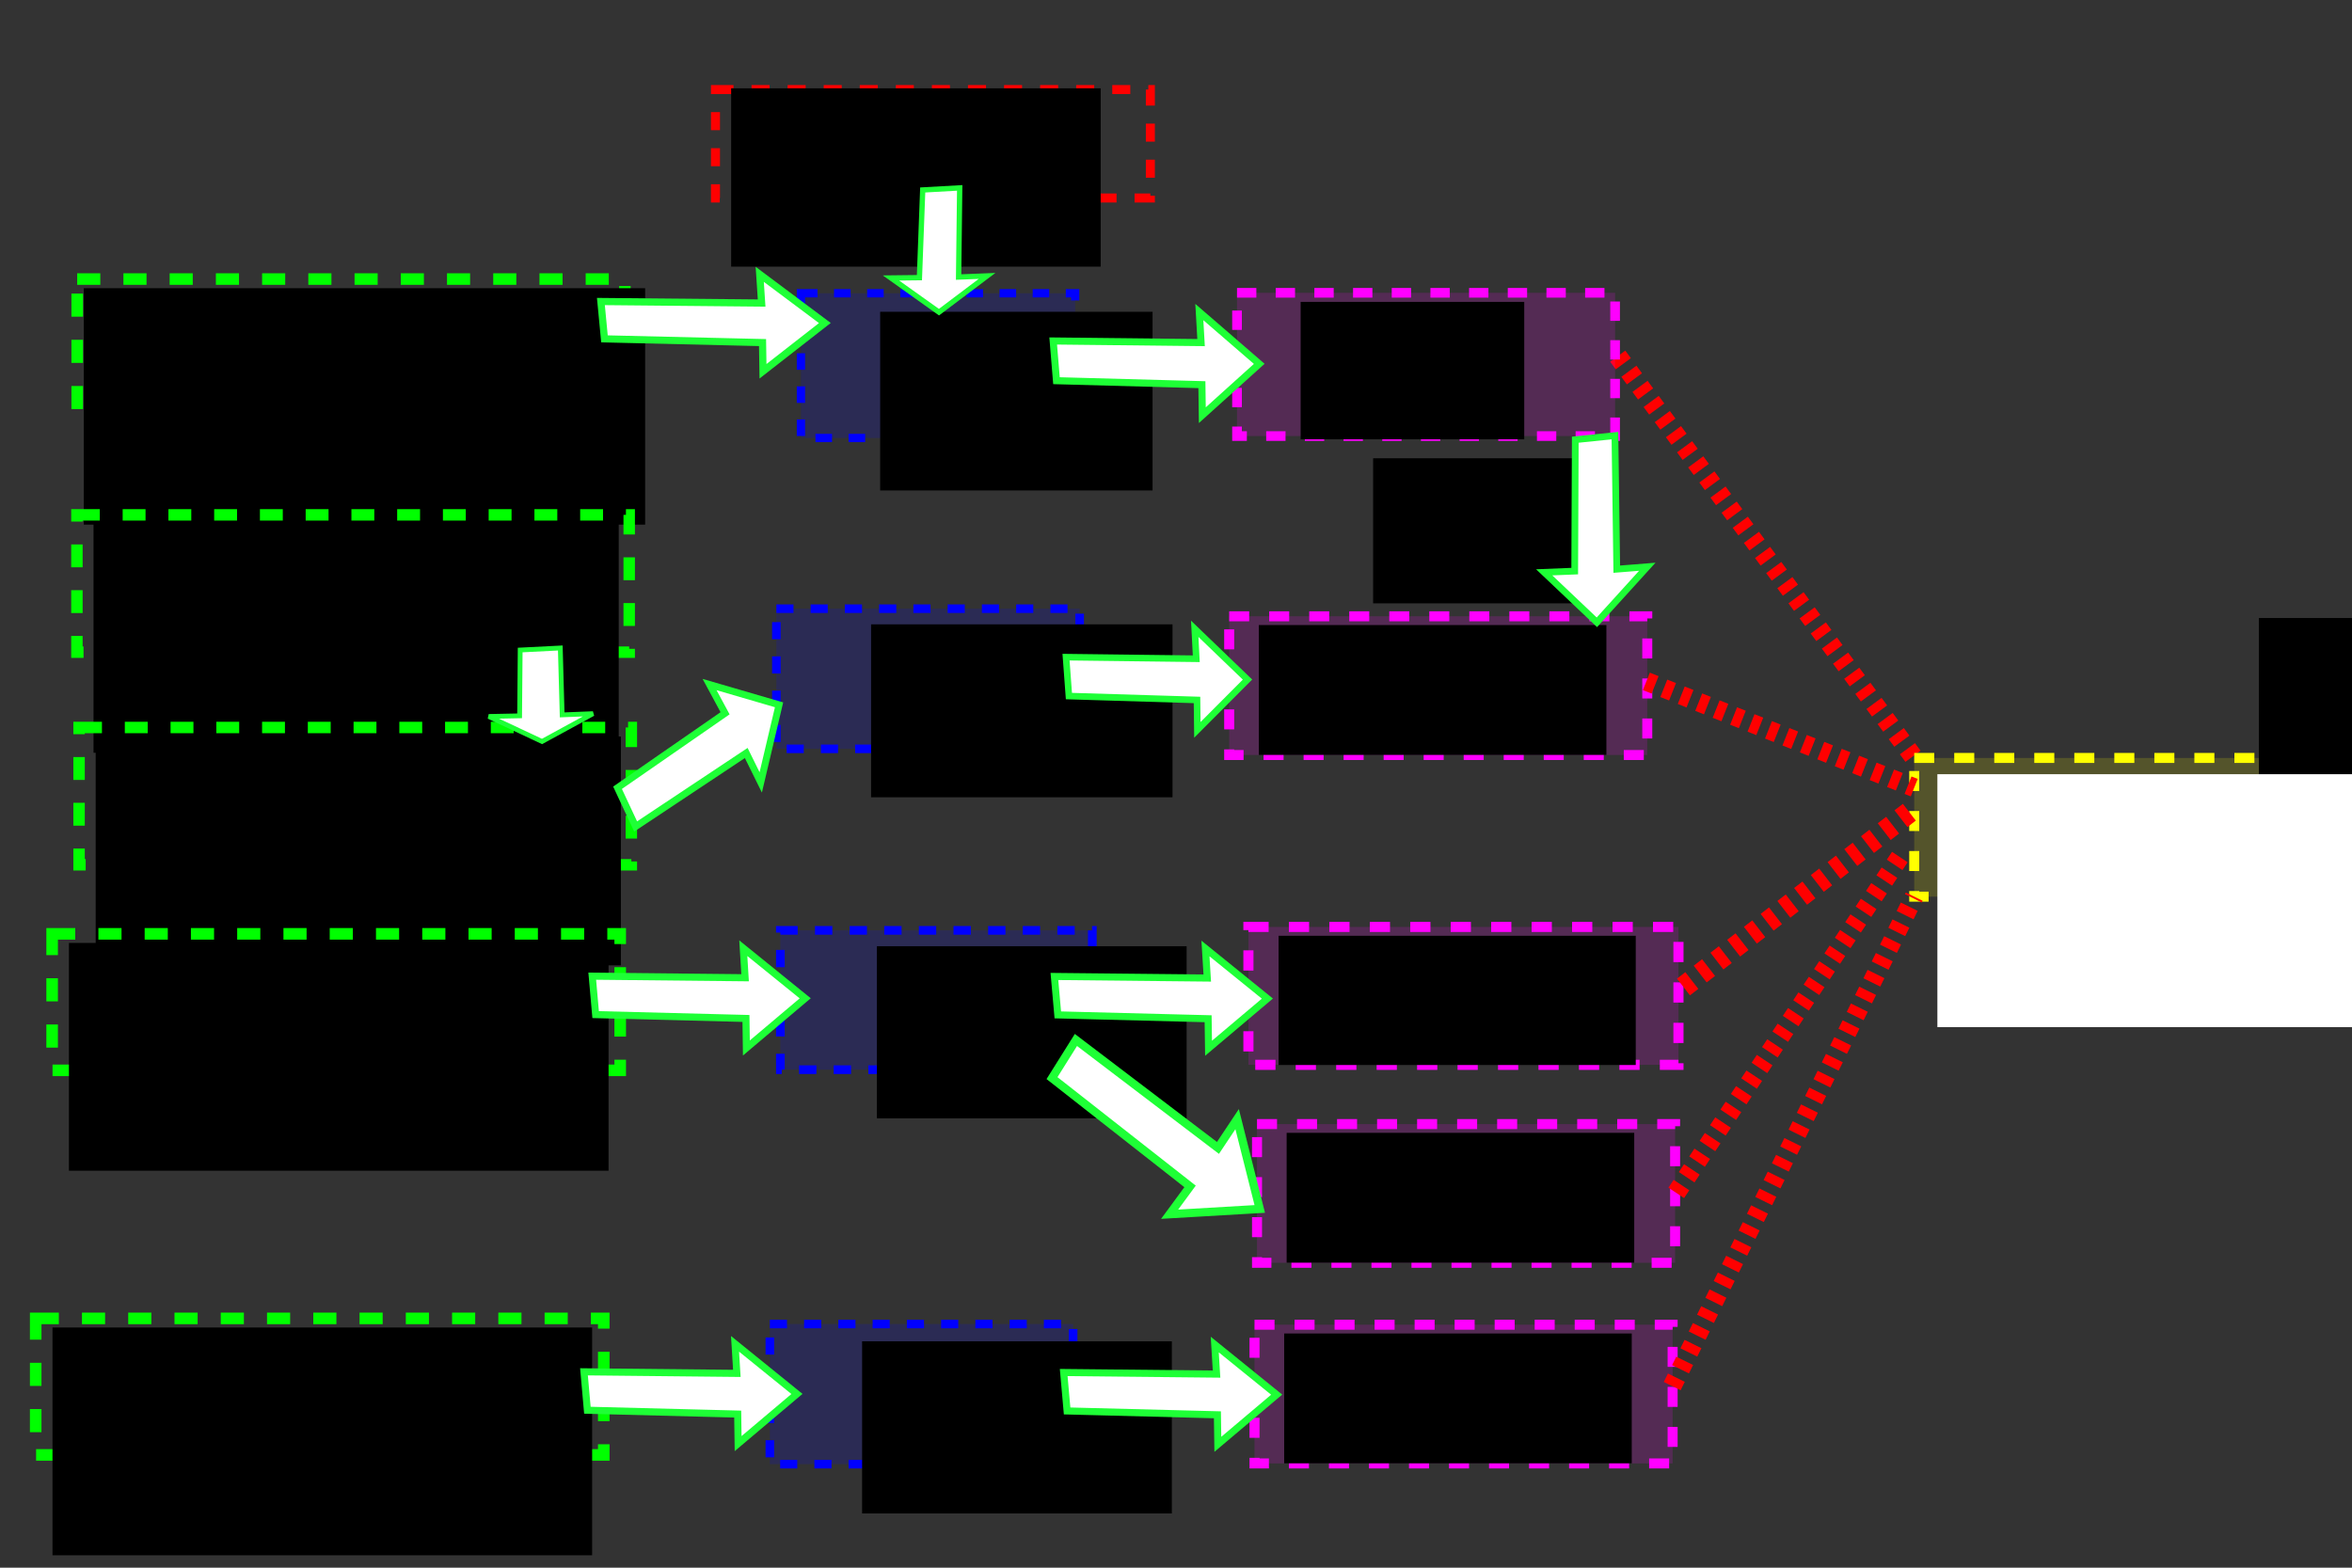 <?xml version="1.0" encoding="UTF-8" standalone="no"?>
<!-- Created with Inkscape (http://www.inkscape.org/) -->

<svg
   xmlns:osb="http://www.openswatchbook.org/uri/2009/osb"
   xmlns:dc="http://purl.org/dc/elements/1.1/"
   xmlns:cc="http://creativecommons.org/ns#"
   xmlns:rdf="http://www.w3.org/1999/02/22-rdf-syntax-ns#"
   xmlns:svg="http://www.w3.org/2000/svg"
   xmlns="http://www.w3.org/2000/svg"
   xmlns:xlink="http://www.w3.org/1999/xlink"
   xmlns:sodipodi="http://sodipodi.sourceforge.net/DTD/sodipodi-0.dtd"
   xmlns:inkscape="http://www.inkscape.org/namespaces/inkscape"
   width="900"
   height="600"
   viewBox="0 0 238.125 158.75"
   version="1.1"
   id="svg5212"
   inkscape:version="0.92.1 r"
   sodipodi:docname="build-process.svg">
  <rect x="0" y="0" width="238.125" height="158.75" fill="#333333" stroke="none"/>
  <defs
     id="defs5206">
    <marker
       inkscape:stockid="Arrow2Lstart"
       orient="auto"
       refY="0"
       refX="0"
       id="Arrow2Lstart"
       style="overflow:visible"
       inkscape:isstock="true">
      <path
         id="path9846"
         style="fill:#ffffff;fill-opacity:1;fill-rule:evenodd;stroke:#ff0000;stroke-width:0.625;stroke-linejoin:round;stroke-opacity:1"
         d="M 8.719,4.034 -2.207,0.016 8.719,-4.002 c -1.745,2.372 -1.735,5.617 -6e-7,8.035 z"
         transform="matrix(1.1,0,0,1.1,1.1,0)"
         inkscape:connector-curvature="0" />
    </marker>
    <marker
       inkscape:stockid="Arrow1Lstart"
       orient="auto"
       refY="0"
       refX="0"
       id="marker10448"
       style="overflow:visible"
       inkscape:isstock="true">
      <path
         id="path10446"
         d="M 0,0 5,-5 -12.5,0 5,5 Z"
         style="fill:#ffffff;fill-opacity:1;fill-rule:evenodd;stroke:#ff0000;stroke-width:1pt;stroke-opacity:1"
         transform="matrix(0.8,0,0,0.8,10,0)"
         inkscape:connector-curvature="0" />
    </marker>
    <marker
       inkscape:stockid="Arrow1Lstart"
       orient="auto"
       refY="0"
       refX="0"
       id="Arrow1Lstart"
       style="overflow:visible"
       inkscape:isstock="true">
      <path
         id="path9828"
         d="M 0,0 5,-5 -12.5,0 5,5 Z"
         style="fill:#ffffff;fill-opacity:1;fill-rule:evenodd;stroke:#ff0000;stroke-width:1pt;stroke-opacity:1"
         transform="matrix(0.8,0,0,0.8,10,0)"
         inkscape:connector-curvature="0" />
    </marker>
    <linearGradient
       id="linearGradient5786"
       osb:paint="solid">
      <stop
         style="stop-color:#ffffff;stop-opacity:1;"
         offset="0"
         id="stop5784" />
    </linearGradient>
    <linearGradient
       id="linearGradient5780"
       osb:paint="solid">
      <stop
         style="stop-color:#0000ff;stop-opacity:1;"
         offset="0"
         id="stop5778" />
    </linearGradient>
    <linearGradient
       id="linearGradient4993"
       osb:paint="solid">
      <stop
         style="stop-color:#d13030;stop-opacity:1;"
         offset="0"
         id="stop4991" />
    </linearGradient>
    <linearGradient
       inkscape:collect="always"
       xlink:href="#linearGradient4651"
       id="linearGradient4653-1-50"
       x1="118.168"
       y1="168.868"
       x2="177.285"
       y2="168.868"
       gradientUnits="userSpaceOnUse"
       gradientTransform="matrix(0.384,0.005,0.014,0.342,13.064,0.611)" />
    <linearGradient
       id="linearGradient4651"
       osb:paint="solid">
      <stop
         style="stop-color:#1eff36;stop-opacity:1;"
         offset="0"
         id="stop4649" />
    </linearGradient>
    <linearGradient
       inkscape:collect="always"
       xlink:href="#linearGradient4651"
       id="linearGradient4653-1-50-2"
       x1="118.168"
       y1="168.868"
       x2="177.285"
       y2="168.868"
       gradientUnits="userSpaceOnUse"
       gradientTransform="matrix(-0.004,0.213,-0.339,0.009,152.9,18.839)" />
    <linearGradient
       inkscape:collect="always"
       xlink:href="#linearGradient4651"
       id="linearGradient4653-1-50-27"
       x1="118.168"
       y1="168.868"
       x2="177.285"
       y2="168.868"
       gradientUnits="userSpaceOnUse"
       gradientTransform="matrix(0.354,0.006,0.013,0.364,62.678,0.998)" />
    <linearGradient
       inkscape:collect="always"
       xlink:href="#linearGradient4651"
       id="linearGradient4653-1-50-3"
       x1="118.168"
       y1="168.868"
       x2="177.285"
       y2="168.868"
       gradientUnits="userSpaceOnUse"
       gradientTransform="matrix(0.003,0.16,-0.367,0.011,116.36,71.365)" />
    <linearGradient
       inkscape:collect="always"
       xlink:href="#linearGradient4651"
       id="linearGradient4653-1-50-3-2"
       x1="118.168"
       y1="168.868"
       x2="177.285"
       y2="168.868"
       gradientUnits="userSpaceOnUse"
       gradientTransform="matrix(0.312,0.005,0.011,0.356,69.217,34.228)" />
    <linearGradient
       inkscape:collect="always"
       xlink:href="#linearGradient4651"
       id="linearGradient4653-1-50-3-4"
       x1="118.168"
       y1="168.868"
       x2="177.285"
       y2="168.868"
       gradientUnits="userSpaceOnUse"
       gradientTransform="matrix(0.264,-0.177,-0.179,-0.346,62.305,187.611)" />
    <linearGradient
       inkscape:collect="always"
       xlink:href="#linearGradient4651"
       id="linearGradient4653-1-50-3-3"
       x1="118.168"
       y1="168.868"
       x2="177.285"
       y2="168.868"
       gradientUnits="userSpaceOnUse"
       gradientTransform="matrix(0.003,0.32,-0.363,0.022,222.455,29.207)" />
    <linearGradient
       inkscape:collect="always"
       xlink:href="#linearGradient4651"
       id="linearGradient4653-1-50-37"
       x1="118.168"
       y1="168.868"
       x2="177.285"
       y2="168.868"
       gradientUnits="userSpaceOnUse"
       gradientTransform="matrix(0.366,0.005,0.013,0.352,14.534,67.284)" />
    <linearGradient
       inkscape:collect="always"
       xlink:href="#linearGradient4651"
       id="linearGradient4653-1-50-37-3"
       x1="118.168"
       y1="168.868"
       x2="177.285"
       y2="168.868"
       gradientUnits="userSpaceOnUse"
       gradientTransform="matrix(0.366,0.005,0.013,0.352,61.325,67.313)" />
    <linearGradient
       inkscape:collect="always"
       xlink:href="#linearGradient4651"
       id="linearGradient4653-1-50-37-3-8"
       x1="118.168"
       y1="168.868"
       x2="177.285"
       y2="168.868"
       gradientUnits="userSpaceOnUse"
       gradientTransform="matrix(0.339,0.26,-0.236,0.337,107.334,46.054)" />
    <linearGradient
       inkscape:collect="always"
       xlink:href="#linearGradient4651"
       id="linearGradient4653-1-50-37-0"
       x1="118.168"
       y1="168.868"
       x2="177.285"
       y2="168.868"
       gradientUnits="userSpaceOnUse"
       gradientTransform="matrix(0.366,0.005,0.013,0.352,13.698,107.347)" />
    <linearGradient
       inkscape:collect="always"
       xlink:href="#linearGradient4651"
       id="linearGradient4653-1-50-37-3-2"
       x1="118.168"
       y1="168.868"
       x2="177.285"
       y2="168.868"
       gradientUnits="userSpaceOnUse"
       gradientTransform="matrix(0.366,0.005,0.013,0.352,62.266,107.418)" />
  </defs>
  <sodipodi:namedview
     id="base"
     pagecolor="#000000"
     bordercolor="#666666"
     borderopacity="1.0"
     inkscape:pageopacity="0"
     inkscape:pageshadow="2"
     inkscape:zoom="1"
     inkscape:cx="628.04572"
     inkscape:cy="337.69178"
     inkscape:document-units="mm"
     inkscape:current-layer="layer1"
     showgrid="false"
     units="px"
     inkscape:window-width="1906"
     inkscape:window-height="1049"
     inkscape:window-x="6"
     inkscape:window-y="23"
     inkscape:window-maximized="0" />
  <g
     inkscape:label="Layer 1"
     inkscape:groupmode="layer"
     id="layer1"
     transform="translate(0,-138.25)">
    <rect
       style="fill:none;fill-opacity:0.267;stroke:#ff0000;stroke-width:0.913;stroke-miterlimit:4;stroke-dasharray:1.826, 1.826;stroke-dashoffset:0"
       id="rect5776-1-92"
       width="44.029"
       height="10.98"
       x="72.437"
       y="147.32" />
    <flowRoot
       xml:space="preserve"
       id="flowRoot8455"
       style="font-style:normal;font-weight:normal;font-size:40px;line-height:125%;font-family:sans-serif;letter-spacing:0px;word-spacing:0px;fill:#000000;fill-opacity:1;stroke:none;stroke-width:1px;stroke-linecap:butt;stroke-linejoin:miter;stroke-opacity:1"
       transform="matrix(0.197,0,0,0.218,48.951,134.428)"><flowRegion
         id="flowRegion8457"><rect
           id="rect8459"
           width="189.909"
           height="82.833"
           x="127.279"
           y="58.553" /></flowRegion><flowPara
         id="flowPara8461"
         style="font-size:26.667px;text-align:center;text-anchor:middle;fill:#ffffff">C SYMBOLS</flowPara></flowRoot>    <path
       style="display:inline;fill:none;fill-rule:evenodd;stroke:#ff0000;stroke-width:1.9;stroke-linecap:butt;stroke-linejoin:miter;stroke-miterlimit:1.2;stroke-dasharray:0.95, 0.95;stroke-dashoffset:0;stroke-opacity:1"
       d="m 163.786,174.318 30.017,40.684"
       id="path9826-5"
       inkscape:connector-type="polyline"
       inkscape:connector-curvature="0" />
    <rect
       style="fill:none;fill-opacity:0.267;stroke:#00ff00;stroke-width:1.17;stroke-miterlimit:4;stroke-dasharray:2.34, 2.34;stroke-dashoffset:0;stroke-opacity:1"
       id="rect5776-1-92-2-3"
       width="55.45"
       height="14.315"
       x="7.816"
       y="166.508" />
    <flowRoot
       xml:space="preserve"
       id="flowRoot8455-8-6"
       style="font-style:normal;font-weight:normal;font-size:40px;line-height:69.8%;font-family:sans-serif;letter-spacing:0px;word-spacing:0px;fill:#000000;fill-opacity:1;stroke:none;stroke-width:1px;stroke-linecap:butt;stroke-linejoin:miter;stroke-opacity:1"
       transform="matrix(0.233,0,0,0.218,-21.17,154.669)"><flowRegion
         id="flowRegion8457-9-7"
         style="line-height:69.8%"><rect
           id="rect8459-7-5"
           width="243.909"
           height="109.833"
           x="127.279"
           y="58.553"
           style="line-height:69.8%" /></flowRegion><flowPara
         id="flowPara8461-3-35"
         style="font-size:26.667px;line-height:69.8%;text-align:center;text-anchor:middle;fill:#ffffff">DOMAIN DECLARATIONS</flowPara></flowRoot>    <rect
       style="fill:#0000ff;fill-opacity:0.161;stroke:#0000ff;stroke-width:0.838;stroke-miterlimit:4;stroke-dasharray:1.676, 1.676;stroke-dashoffset:0;stroke-opacity:1"
       id="rect5776-1-92-2-3-6"
       width="27.767"
       height="14.656"
       x="81.089"
       y="167.947" />
    <flowRoot
       xml:space="preserve"
       id="flowRoot5086"
       style="font-style:normal;font-weight:normal;font-size:40px;line-height:125%;font-family:sans-serif;letter-spacing:0px;word-spacing:0px;fill:#000000;fill-opacity:1;stroke:none;stroke-width:1px;stroke-linecap:butt;stroke-linejoin:miter;stroke-opacity:1"
       transform="matrix(0.197,0,0,0.218,14.448,140.61)"><flowRegion
         id="flowRegion5088"><rect
           id="rect5090"
           width="140"
           height="83"
           x="379"
           y="134" /></flowRegion><flowPara
         id="flowPara5092"
         style="fill:#ffffff">prj</flowPara></flowRoot>    <rect
       style="fill:#ff00ff;fill-opacity:0.161;stroke:#ff00ff;stroke-width:0.979;stroke-miterlimit:4;stroke-dasharray:1.958, 1.958;stroke-dashoffset:0;stroke-opacity:1"
       id="rect5776-1-92-2-3-6-3"
       width="38.278"
       height="14.508"
       x="125.24"
       y="167.899" />
    <flowRoot
       xml:space="preserve"
       id="flowRoot8455-8-6-6"
       style="font-style:normal;font-weight:normal;font-size:40px;line-height:69.8%;font-family:sans-serif;letter-spacing:0px;word-spacing:0px;fill:#000000;fill-opacity:1;stroke:none;stroke-width:1px;stroke-linecap:butt;stroke-linejoin:miter;stroke-opacity:1"
       transform="matrix(0.197,0,0,0.218,106.608,156.055)"><flowRegion
         id="flowRegion8457-9-7-0"
         style="line-height:69.8%"><rect
           id="rect8459-7-5-6"
           width="114.909"
           height="63.833"
           x="127.279"
           y="58.553"
           style="line-height:69.8%" /></flowRegion><flowPara
         id="flowPara8461-3-35-2"
         style="font-size:26.667px;line-height:69.8%;text-align:center;text-anchor:middle;fill:#ffffff">LINKER SCRIPT</flowPara></flowRoot>    <rect
       style="fill:none;fill-opacity:0.267;stroke:#00ff00;stroke-width:1.158;stroke-miterlimit:4;stroke-dasharray:2.316, 2.316;stroke-dashoffset:0;stroke-opacity:1"
       id="rect5776-1-92-2-3-61"
       width="55.915"
       height="13.904"
       x="7.787"
       y="190.387" />
    <flowRoot
       xml:space="preserve"
       id="flowRoot8455-8-6-8"
       style="font-style:normal;font-weight:normal;font-size:40px;line-height:69.8%;font-family:sans-serif;letter-spacing:0px;word-spacing:0px;fill:#000000;fill-opacity:1;stroke:none;stroke-width:1px;stroke-linecap:butt;stroke-linejoin:miter;stroke-opacity:1"
       transform="matrix(0.218,0,0,0.211,-18.277,178.946)"><flowRegion
         id="flowRegion8457-9-7-7"
         style="line-height:69.8%"><rect
           id="rect8459-7-5-9"
           width="243.909"
           height="109.833"
           x="127.279"
           y="58.553"
           style="line-height:69.8%" /></flowRegion><flowPara
         id="flowPara8461-3-35-20"
         style="font-size:26.667px;line-height:69.8%;text-align:center;text-anchor:middle;fill:#ffffff">DOMAIN ASSOCIATIONS</flowPara></flowRoot>    <rect
       style="fill:#0000ff;fill-opacity:0.161;stroke:#0000ff;stroke-width:0.867;stroke-miterlimit:4;stroke-dasharray:1.734, 1.734;stroke-dashoffset:0;stroke-opacity:1"
       id="rect5776-1-92-2-3-6-2"
       width="30.706"
       height="14.191"
       x="78.603"
       y="199.888" />
    <flowRoot
       xml:space="preserve"
       id="flowRoot5086-9"
       style="font-style:normal;font-weight:normal;font-size:40px;line-height:125%;font-family:sans-serif;letter-spacing:0px;word-spacing:0px;fill:#000000;fill-opacity:1;stroke:none;stroke-width:1px;stroke-linecap:butt;stroke-linejoin:miter;stroke-opacity:1"
       transform="matrix(0.218,0,0,0.211,5.568,173.199)"><flowRegion
         id="flowRegion5088-2"><rect
           id="rect5090-2"
           width="140"
           height="83"
           x="379"
           y="134" /></flowRegion><flowPara
         id="flowPara5092-8"
         style="fill:#ffffff">prj</flowPara></flowRoot>    <rect
       style="fill:#ff00ff;fill-opacity:0.161;stroke:#ff00ff;stroke-width:1.013;stroke-miterlimit:4;stroke-dasharray:2.026, 2.026;stroke-dashoffset:0;stroke-opacity:1"
       id="rect5776-1-92-2-3-6-3-9"
       width="42.329"
       height="14.047"
       x="124.447"
       y="200.659" />
    <flowRoot
       xml:space="preserve"
       id="flowRoot8455-8-6-6-7"
       style="font-style:normal;font-weight:normal;font-size:40px;line-height:69.8%;font-family:sans-serif;letter-spacing:0px;word-spacing:0px;fill:#000000;fill-opacity:1;stroke:none;stroke-width:1px;stroke-linecap:butt;stroke-linejoin:miter;stroke-opacity:1"
       transform="matrix(0.218,0,0,0.211,99.7,189.191)"><flowRegion
         id="flowRegion8457-9-7-0-3"
         style="line-height:69.8%"><rect
           id="rect8459-7-5-6-6"
           width="161.422"
           height="62.315"
           x="127.279"
           y="58.553"
           style="line-height:69.8%" /></flowRegion><flowPara
         id="flowPara8461-3-35-2-1"
         style="font-size:26.667px;line-height:69.8%;text-align:center;text-anchor:middle;fill:#ffffff">MPU INIT CODE</flowPara></flowRoot>    <rect
       style="fill:none;fill-opacity:0.267;stroke:#00ff00;stroke-width:1.158;stroke-miterlimit:4;stroke-dasharray:2.316, 2.316;stroke-dashoffset:0;stroke-opacity:1"
       id="rect5776-1-92-2-3-61-1"
       width="55.915"
       height="13.904"
       x="8.005"
       y="211.918" />
    <flowRoot
       xml:space="preserve"
       id="flowRoot8455-8-6-8-9"
       style="font-style:normal;font-weight:normal;font-size:40px;line-height:69.8%;font-family:sans-serif;letter-spacing:0px;word-spacing:0px;fill:#000000;fill-opacity:1;stroke:none;stroke-width:1px;stroke-linecap:butt;stroke-linejoin:miter;stroke-opacity:1"
       transform="matrix(0.218,0,0,0.211,-18.059,200.477)"><flowRegion
         id="flowRegion8457-9-7-7-4"
         style="line-height:69.8%"><rect
           id="rect8459-7-5-9-7"
           width="243.909"
           height="109.833"
           x="127.279"
           y="58.553"
           style="line-height:69.8%" /></flowRegion><flowPara
         id="flowPara8461-3-35-20-8"
         style="font-size:26.667px;line-height:69.8%;text-align:center;text-anchor:middle;fill:#ffffff">TASK DECLARATIONS</flowPara></flowRoot>    <flowRoot
       xml:space="preserve"
       id="flowRoot5086-9-0"
       style="font-style:normal;font-weight:normal;font-size:40px;line-height:125%;font-family:sans-serif;letter-spacing:0px;word-spacing:0px;fill:#000000;fill-opacity:1;stroke:none;stroke-width:1px;stroke-linecap:butt;stroke-linejoin:miter;stroke-opacity:1"
       transform="matrix(0.218,0,0,0.211,51.821,155.959)"><flowRegion
         id="flowRegion5088-2-6"><rect
           id="rect5090-2-3"
           width="109.933"
           height="69.63"
           x="400"
           y="136" /></flowRegion><flowPara
         id="flowPara5092-8-2"
         style="font-size:21.333px;fill:#ffffff">symbols</flowPara></flowRoot>    <rect
       style="fill:none;fill-opacity:0.267;stroke:#00ff00;stroke-width:1.171;stroke-miterlimit:4;stroke-dasharray:2.342, 2.342;stroke-dashoffset:0;stroke-opacity:1"
       id="rect5776-1-92-2-3-61-1-0"
       width="57.514"
       height="13.823"
       x="5.278"
       y="232.814" />
    <flowRoot
       xml:space="preserve"
       id="flowRoot8455-8-6-8-9-6"
       style="font-style:normal;font-weight:normal;font-size:40px;line-height:69.8%;font-family:sans-serif;letter-spacing:0px;word-spacing:0px;fill:#000000;fill-opacity:1;stroke:none;stroke-width:1px;stroke-linecap:butt;stroke-linejoin:miter;stroke-opacity:1"
       transform="matrix(0.224,0,0,0.21,-21.532,221.44)"><flowRegion
         id="flowRegion8457-9-7-7-4-1"
         style="line-height:69.8%"><rect
           id="rect8459-7-5-9-7-5"
           width="243.909"
           height="109.833"
           x="127.279"
           y="58.553"
           style="line-height:69.8%" /></flowRegion><flowPara
         id="flowPara8461-3-35-20-8-5"
         style="font-size:26.667px;line-height:69.8%;text-align:center;text-anchor:middle;fill:#ffffff">PROTECTION MODE</flowPara></flowRoot>    <rect
       style="fill:#0000ff;fill-opacity:0.161;stroke:#0000ff;stroke-width:0.877;stroke-miterlimit:4;stroke-dasharray:1.753, 1.753;stroke-dashoffset:0;stroke-opacity:1"
       id="rect5776-1-92-2-3-6-2-4"
       width="31.584"
       height="14.107"
       x="79.007"
       y="232.462" />
    <flowRoot
       xml:space="preserve"
       id="flowRoot5086-9-7"
       style="font-style:normal;font-weight:normal;font-size:40px;line-height:125%;font-family:sans-serif;letter-spacing:0px;word-spacing:0px;fill:#000000;fill-opacity:1;stroke:none;stroke-width:1px;stroke-linecap:butt;stroke-linejoin:miter;stroke-opacity:1"
       transform="matrix(0.224,0,0,0.21,3.883,205.929)"><flowRegion
         id="flowRegion5088-2-65"><rect
           id="rect5090-2-6"
           width="140"
           height="83"
           x="379"
           y="134" /></flowRegion><flowPara
         id="flowPara5092-8-9"
         style="fill:#ffffff">prj</flowPara></flowRoot>    <rect
       style="fill:#ff00ff;fill-opacity:0.161;stroke:#ff00ff;stroke-width:1.024;stroke-miterlimit:4;stroke-dasharray:2.048, 2.048;stroke-dashoffset:0;stroke-opacity:1"
       id="rect5776-1-92-2-3-6-3-9-5"
       width="43.54"
       height="13.965"
       x="126.394"
       y="232.114" />
    <flowRoot
       xml:space="preserve"
       id="flowRoot8455-8-6-6-7-4"
       style="font-style:normal;font-weight:normal;font-size:40px;line-height:69.8%;font-family:sans-serif;letter-spacing:0px;word-spacing:0px;fill:#000000;fill-opacity:1;stroke:none;stroke-width:1px;stroke-linecap:butt;stroke-linejoin:miter;stroke-opacity:1"
       transform="matrix(0.224,0,0,0.21,100.94,220.714)"><flowRegion
         id="flowRegion8457-9-7-0-3-7"
         style="line-height:69.8%"><rect
           id="rect8459-7-5-6-6-4"
           width="161.422"
           height="62.315"
           x="127.279"
           y="58.553"
           style="line-height:69.8%" /></flowRegion><flowPara
         id="flowPara8461-3-35-2-1-4"
         style="font-size:26.667px;line-height:69.8%;text-align:center;text-anchor:middle;fill:#ffffff">API AUTO</flowPara><flowPara
         style="font-size:26.667px;line-height:69.8%;text-align:center;text-anchor:middle;fill:#ffffff"
         id="flowPara5514">WRAPPING</flowPara></flowRoot>    <rect
       style="fill:#ff00ff;fill-opacity:0.161;stroke:#ff00ff;stroke-width:1.013;stroke-miterlimit:4;stroke-dasharray:2.026, 2.026;stroke-dashoffset:0;stroke-opacity:1"
       id="rect5776-1-92-2-3-6-3-9-8"
       width="42.329"
       height="14.047"
       x="127.265"
       y="252.078" />
    <flowRoot
       xml:space="preserve"
       id="flowRoot8455-8-6-6-7-43"
       style="font-style:normal;font-weight:normal;font-size:40px;line-height:69.8%;font-family:sans-serif;letter-spacing:0px;word-spacing:0px;fill:#000000;fill-opacity:1;stroke:none;stroke-width:1px;stroke-linecap:butt;stroke-linejoin:miter;stroke-opacity:1"
       transform="matrix(0.218,0,0,0.211,102.518,240.611)"><flowRegion
         id="flowRegion8457-9-7-0-3-1"
         style="line-height:69.8%"><rect
           id="rect8459-7-5-6-6-49"
           width="161.422"
           height="62.315"
           x="127.279"
           y="58.553"
           style="line-height:69.8%" /></flowRegion><flowPara
         id="flowPara8461-3-35-2-1-2"
         style="font-size:26.667px;line-height:69.8%;text-align:center;text-anchor:middle;fill:#ffffff">MPU DRIVER</flowPara></flowRoot>    <rect
       style="fill:#0000ff;fill-opacity:0.161;stroke:#0000ff;stroke-width:0.867;stroke-miterlimit:4;stroke-dasharray:1.734, 1.734;stroke-dashoffset:0;stroke-opacity:1"
       id="rect5776-1-92-2-3-6-2-0"
       width="30.706"
       height="14.191"
       x="77.942"
       y="272.325" />
    <flowRoot
       xml:space="preserve"
       id="flowRoot5086-9-7-6"
       style="font-style:normal;font-weight:normal;font-size:40px;line-height:125%;font-family:sans-serif;letter-spacing:0px;word-spacing:0px;fill:#000000;fill-opacity:1;stroke:none;stroke-width:1px;stroke-linecap:butt;stroke-linejoin:miter;stroke-opacity:1"
       transform="matrix(0.224,0,0,0.21,2.387,245.937)"><flowRegion
         id="flowRegion5088-2-65-8"><rect
           id="rect5090-2-6-9"
           width="140"
           height="83"
           x="379"
           y="134" /></flowRegion><flowPara
         id="flowPara5092-8-9-2"
         style="fill:#ffffff">prj</flowPara></flowRoot>    <rect
       style="fill:none;fill-opacity:0.267;stroke:#00ff00;stroke-width:1.171;stroke-miterlimit:4;stroke-dasharray:2.342, 2.342;stroke-dashoffset:0;stroke-opacity:1"
       id="rect5776-1-92-2-3-61-1-0-6"
       width="57.514"
       height="13.823"
       x="3.614"
       y="271.756" />
    <flowRoot
       xml:space="preserve"
       id="flowRoot8455-8-6-8-9-6-6"
       style="font-style:normal;font-weight:normal;font-size:40px;line-height:69.8%;font-family:sans-serif;letter-spacing:0px;word-spacing:0px;fill:#000000;fill-opacity:1;stroke:none;stroke-width:1px;stroke-linecap:butt;stroke-linejoin:miter;stroke-opacity:1"
       transform="matrix(0.224,0,0,0.21,-23.196,260.382)"><flowRegion
         id="flowRegion8457-9-7-7-4-1-4"
         style="line-height:69.8%"><rect
           id="rect8459-7-5-9-7-5-9"
           width="243.909"
           height="109.833"
           x="127.279"
           y="58.553"
           style="line-height:69.8%" /></flowRegion><flowPara
         id="flowPara8461-3-35-20-8-5-5"
         style="font-size:26.667px;line-height:69.8%;text-align:center;text-anchor:middle;fill:#ffffff">EVERYTHING ELSE</flowPara></flowRoot>    <rect
       style="fill:#ff00ff;fill-opacity:0.161;stroke:#ff00ff;stroke-width:1.013;stroke-miterlimit:4;stroke-dasharray:2.026, 2.026;stroke-dashoffset:0;stroke-opacity:1"
       id="rect5776-1-92-2-3-6-3-9-8-7"
       width="42.329"
       height="14.047"
       x="127.013"
       y="272.396" />
    <flowRoot
       xml:space="preserve"
       id="flowRoot8455-8-6-6-7-43-1"
       style="font-style:normal;font-weight:normal;font-size:40px;line-height:69.8%;font-family:sans-serif;letter-spacing:0px;word-spacing:0px;fill:#000000;fill-opacity:1;stroke:none;stroke-width:1px;stroke-linecap:butt;stroke-linejoin:miter;stroke-opacity:1"
       transform="matrix(0.218,0,0,0.211,102.267,260.929)"><flowRegion
         id="flowRegion8457-9-7-0-3-1-7"
         style="line-height:69.8%"><rect
           id="rect8459-7-5-6-6-49-2"
           width="161.422"
           height="62.315"
           x="127.279"
           y="58.553"
           style="line-height:69.8%" /></flowRegion><flowPara
         id="flowPara8461-3-35-2-1-2-7"
         style="font-size:26.667px;line-height:69.8%;text-align:center;text-anchor:middle;fill:#ffffff">RTOS VARIANT</flowPara></flowRoot>    <rect
       style="fill:#ffff00;fill-opacity:0.161;stroke:#ffff00;stroke-width:1.013;stroke-miterlimit:4;stroke-dasharray:2.026, 2.026;stroke-dashoffset:0;stroke-opacity:1"
       id="rect5776-1-92-2-3-6-3-9-1"
       width="42.329"
       height="14.047"
       x="193.803"
       y="215.002" />
    <flowRoot
       xml:space="preserve"
       id="flowRoot5739"
       style="font-style:normal;font-weight:normal;font-size:40px;line-height:125%;font-family:sans-serif;letter-spacing:0px;word-spacing:0px;fill:#000000;fill-opacity:1;stroke:none;stroke-width:1px;stroke-linecap:butt;stroke-linejoin:miter;stroke-opacity:1"
       transform="matrix(0.265,0,0,0.265,0,111.792)"><flowRegion
         id="flowRegion5741"><rect
           id="rect5743"
           width="148"
           height="68"
           x="863"
           y="336" /></flowRegion><flowPara
         id="flowPara5745"
         style="fill:#ffffff">BinaaryfB</flowPara></flowRoot>    <flowRoot
       xml:space="preserve"
       id="flowRoot5747"
       style="font-style:normal;font-weight:normal;font-size:40px;line-height:125%;font-family:sans-serif;letter-spacing:0px;word-spacing:0px;fill:#ffffff;fill-opacity:1;stroke:none;stroke-width:1px;stroke-linecap:butt;stroke-linejoin:miter;stroke-opacity:1"
       transform="matrix(0.252,0,0,0.251,-16.851,135.779)"><flowRegion
         id="flowRegion5749"
         style="fill:#ffffff"><rect
           id="rect5751"
           width="218.966"
           height="102.038"
           x="845.23"
           y="322.19"
           style="fill:#ffffff" /></flowRegion><flowPara
         id="flowPara5753">BINARY</flowPara></flowRoot>    <path
       style="display:inline;fill:none;fill-rule:evenodd;stroke:#ff0000;stroke-width:1.9;stroke-linecap:butt;stroke-linejoin:miter;stroke-miterlimit:1.2;stroke-dasharray:0.95, 0.95;stroke-dashoffset:0;stroke-opacity:1"
       d="m 169.3,278.61 24.503,-49.561"
       id="path9826-5-0"
       inkscape:connector-type="polyline"
       inkscape:connector-curvature="0" />
    <path
       style="display:inline;fill:none;fill-rule:evenodd;stroke:#ff0000;stroke-width:1.9;stroke-linecap:butt;stroke-linejoin:miter;stroke-miterlimit:1.2;stroke-dasharray:0.95, 0.95;stroke-dashoffset:0;stroke-opacity:1"
       d="m 169.711,259.043 23.142,-34.765"
       id="path9826-5-0-6"
       inkscape:connector-type="polyline"
       inkscape:connector-curvature="0" />
    <path
       style="display:inline;fill:none;fill-rule:evenodd;stroke:#ff0000;stroke-width:2.142;stroke-linecap:butt;stroke-linejoin:miter;stroke-miterlimit:1.2;stroke-dasharray:1.071, 1.071;stroke-dashoffset:0;stroke-opacity:1"
       d="m 193.308,220.499 -23.517,18.201"
       id="path9826-5-0-1"
       inkscape:connector-type="polyline"
       inkscape:connector-curvature="0" />
    <path
       style="display:inline;fill:none;fill-rule:evenodd;stroke:#ff0000;stroke-width:1.9;stroke-linecap:butt;stroke-linejoin:miter;stroke-miterlimit:1.2;stroke-dasharray:0.95, 0.95;stroke-dashoffset:0;stroke-opacity:1"
       d="m 166.685,207.251 27.118,10.761"
       id="path9826-5-5"
       inkscape:connector-type="polyline"
       inkscape:connector-curvature="0" />
    <path
       style="fill:none;fill-rule:evenodd;stroke:#000000;stroke-width:0.251px;stroke-linecap:butt;stroke-linejoin:miter;stroke-opacity:1"
       d="m 193.803,215.002 v 0"
       id="path5821"
       inkscape:connector-type="polyline"
       inkscape:connector-curvature="0" />
  </g>
  <g
     inkscape:groupmode="layer"
     id="layer2"
     inkscape:label="Layer 2"
     transform="translate(0,-26.458)">
    <path
       style="display:inline;fill:#ffffff;fill-rule:evenodd;stroke:url(#linearGradient4653-1-50);stroke-width:0.725;stroke-linecap:butt;stroke-linejoin:miter;stroke-miterlimit:4;stroke-dasharray:none;stroke-opacity:1"
       d="m 60.837,56.991 16.274,0.154 -0.192,-2.907 6.593,4.93 -6.263,4.886 -0.046,-2.905 -16.004,-0.378 z"
       id="path4647-5-8"
       inkscape:connector-curvature="0"
       sodipodi:nodetypes="cccccccc" />
    <path
       style="display:inline;fill:#ffffff;fill-rule:evenodd;stroke:url(#linearGradient4653-1-50-2);stroke-width:0.537;stroke-linecap:butt;stroke-linejoin:miter;stroke-miterlimit:4;stroke-dasharray:none;stroke-opacity:1"
       d="m 97.163,45.485 -0.111,9.028 2.88,-0.114 -4.867,3.67 -4.857,-3.462 2.878,-0.033 0.333,-8.879 z"
       id="path4647-5-8-1"
       inkscape:connector-curvature="0"
       sodipodi:nodetypes="cccccccc" />
    <path
       style="display:inline;fill:#ffffff;fill-rule:evenodd;stroke:url(#linearGradient4653-1-50-27);stroke-width:0.717;stroke-linecap:butt;stroke-linejoin:miter;stroke-miterlimit:4;stroke-dasharray:none;stroke-opacity:1"
       d="m 106.629,60.987 14.972,0.164 -0.176,-3.093 6.065,5.245 -5.762,5.198 -0.043,-3.091 -14.724,-0.402 z"
       id="path4647-5-8-9"
       inkscape:connector-curvature="0"
       sodipodi:nodetypes="cccccccc" />
    <path
       style="display:inline;fill:#ffffff;fill-rule:evenodd;stroke:url(#linearGradient4653-1-50-3);stroke-width:0.485;stroke-linecap:butt;stroke-linejoin:miter;stroke-miterlimit:4;stroke-dasharray:none;stroke-opacity:1"
       d="m 56.727,92.077 0.188,6.772 3.124,-0.123 -5.162,2.816 -5.394,-2.533 3.125,-0.062 0.058,-6.664 z"
       id="path4647-5-8-5"
       inkscape:connector-curvature="0"
       sodipodi:nodetypes="cccccccc" />
    <path
       style="display:inline;fill:#ffffff;fill-rule:evenodd;stroke:url(#linearGradient4653-1-50-3-2);stroke-width:0.666;stroke-linecap:butt;stroke-linejoin:miter;stroke-miterlimit:4;stroke-dasharray:none;stroke-opacity:1"
       d="m 107.928,93.004 13.187,0.161 -0.155,-3.031 5.342,5.139 -5.075,5.093 -0.038,-3.029 -12.968,-0.394 z"
       id="path4647-5-8-5-3"
       inkscape:connector-curvature="0"
       sodipodi:nodetypes="cccccccc" />
    <path
       style="display:inline;fill:#ffffff;fill-rule:evenodd;stroke:url(#linearGradient4653-1-50-3-4);stroke-width:0.701;stroke-linecap:butt;stroke-linejoin:miter;stroke-miterlimit:4;stroke-dasharray:none;stroke-opacity:1"
       d="m 64.354,110.151 11.197,-7.442 1.469,2.977 1.854,-7.855 -7.034,-2.054 1.569,2.91 -10.887,7.543 z"
       id="path4647-5-8-5-0"
       inkscape:connector-curvature="0"
       sodipodi:nodetypes="cccccccc" />
    <path
       style="display:inline;fill:#ffffff;fill-rule:evenodd;stroke:url(#linearGradient4653-1-50-3-3);stroke-width:0.682;stroke-linecap:butt;stroke-linejoin:miter;stroke-miterlimit:4;stroke-dasharray:none;stroke-opacity:1"
       d="m 163.501,70.571 0.186,13.525 3.089,-0.246 -5.103,5.624 -5.333,-5.059 3.09,-0.125 0.057,-13.308 z"
       id="path4647-5-8-5-1"
       inkscape:connector-curvature="0"
       sodipodi:nodetypes="cccccccc" />
    <path
       style="display:inline;fill:#ffffff;fill-rule:evenodd;stroke:url(#linearGradient4653-1-50-37);stroke-width:0.717;stroke-linecap:butt;stroke-linejoin:miter;stroke-miterlimit:4;stroke-dasharray:none;stroke-opacity:1"
       d="m 59.961,125.31 15.475,0.159 -0.182,-2.992 6.269,5.074 -5.956,5.028 -0.044,-2.99 -15.218,-0.389 z"
       id="path4647-5-8-52"
       inkscape:connector-curvature="0"
       sodipodi:nodetypes="cccccccc" />
    <path
       style="display:inline;fill:#ffffff;fill-rule:evenodd;stroke:url(#linearGradient4653-1-50-37-3);stroke-width:0.717;stroke-linecap:butt;stroke-linejoin:miter;stroke-miterlimit:4;stroke-dasharray:none;stroke-opacity:1"
       d="m 106.752,125.339 15.475,0.159 -0.182,-2.992 6.269,5.074 -5.956,5.028 -0.044,-2.99 -15.218,-0.389 z"
       id="path4647-5-8-52-7"
       inkscape:connector-curvature="0"
       sodipodi:nodetypes="cccccccc" />
    <path
       style="display:inline;fill:#ffffff;fill-rule:evenodd;stroke:url(#linearGradient4653-1-50-37-3-8);stroke-width:0.837;stroke-linecap:butt;stroke-linejoin:miter;stroke-miterlimit:4;stroke-dasharray:none;stroke-opacity:1"
       d="m 108.931,131.768 14.38,10.932 1.94,-2.915 2.291,9.095 -9.125,0.534 2.069,-2.816 -13.977,-10.967 z"
       id="path4647-5-8-52-7-8"
       inkscape:connector-curvature="0"
       sodipodi:nodetypes="cccccccc" />
    <path
       style="display:inline;fill:#ffffff;fill-rule:evenodd;stroke:url(#linearGradient4653-1-50-37-0);stroke-width:0.717;stroke-linecap:butt;stroke-linejoin:miter;stroke-miterlimit:4;stroke-dasharray:none;stroke-opacity:1"
       d="m 59.125,165.373 15.475,0.159 -0.182,-2.992 6.269,5.074 -5.956,5.028 -0.044,-2.99 -15.218,-0.389 z"
       id="path4647-5-8-52-8"
       inkscape:connector-curvature="0"
       sodipodi:nodetypes="cccccccc" />
    <path
       style="display:inline;fill:#ffffff;fill-rule:evenodd;stroke:url(#linearGradient4653-1-50-37-3-2);stroke-width:0.717;stroke-linecap:butt;stroke-linejoin:miter;stroke-miterlimit:4;stroke-dasharray:none;stroke-opacity:1"
       d="m 107.693,165.445 15.475,0.159 -0.182,-2.992 6.269,5.074 -5.956,5.028 -0.044,-2.99 -15.218,-0.389 z"
       id="path4647-5-8-52-7-6"
       inkscape:connector-curvature="0"
       sodipodi:nodetypes="cccccccc" />
  </g>
</svg>
